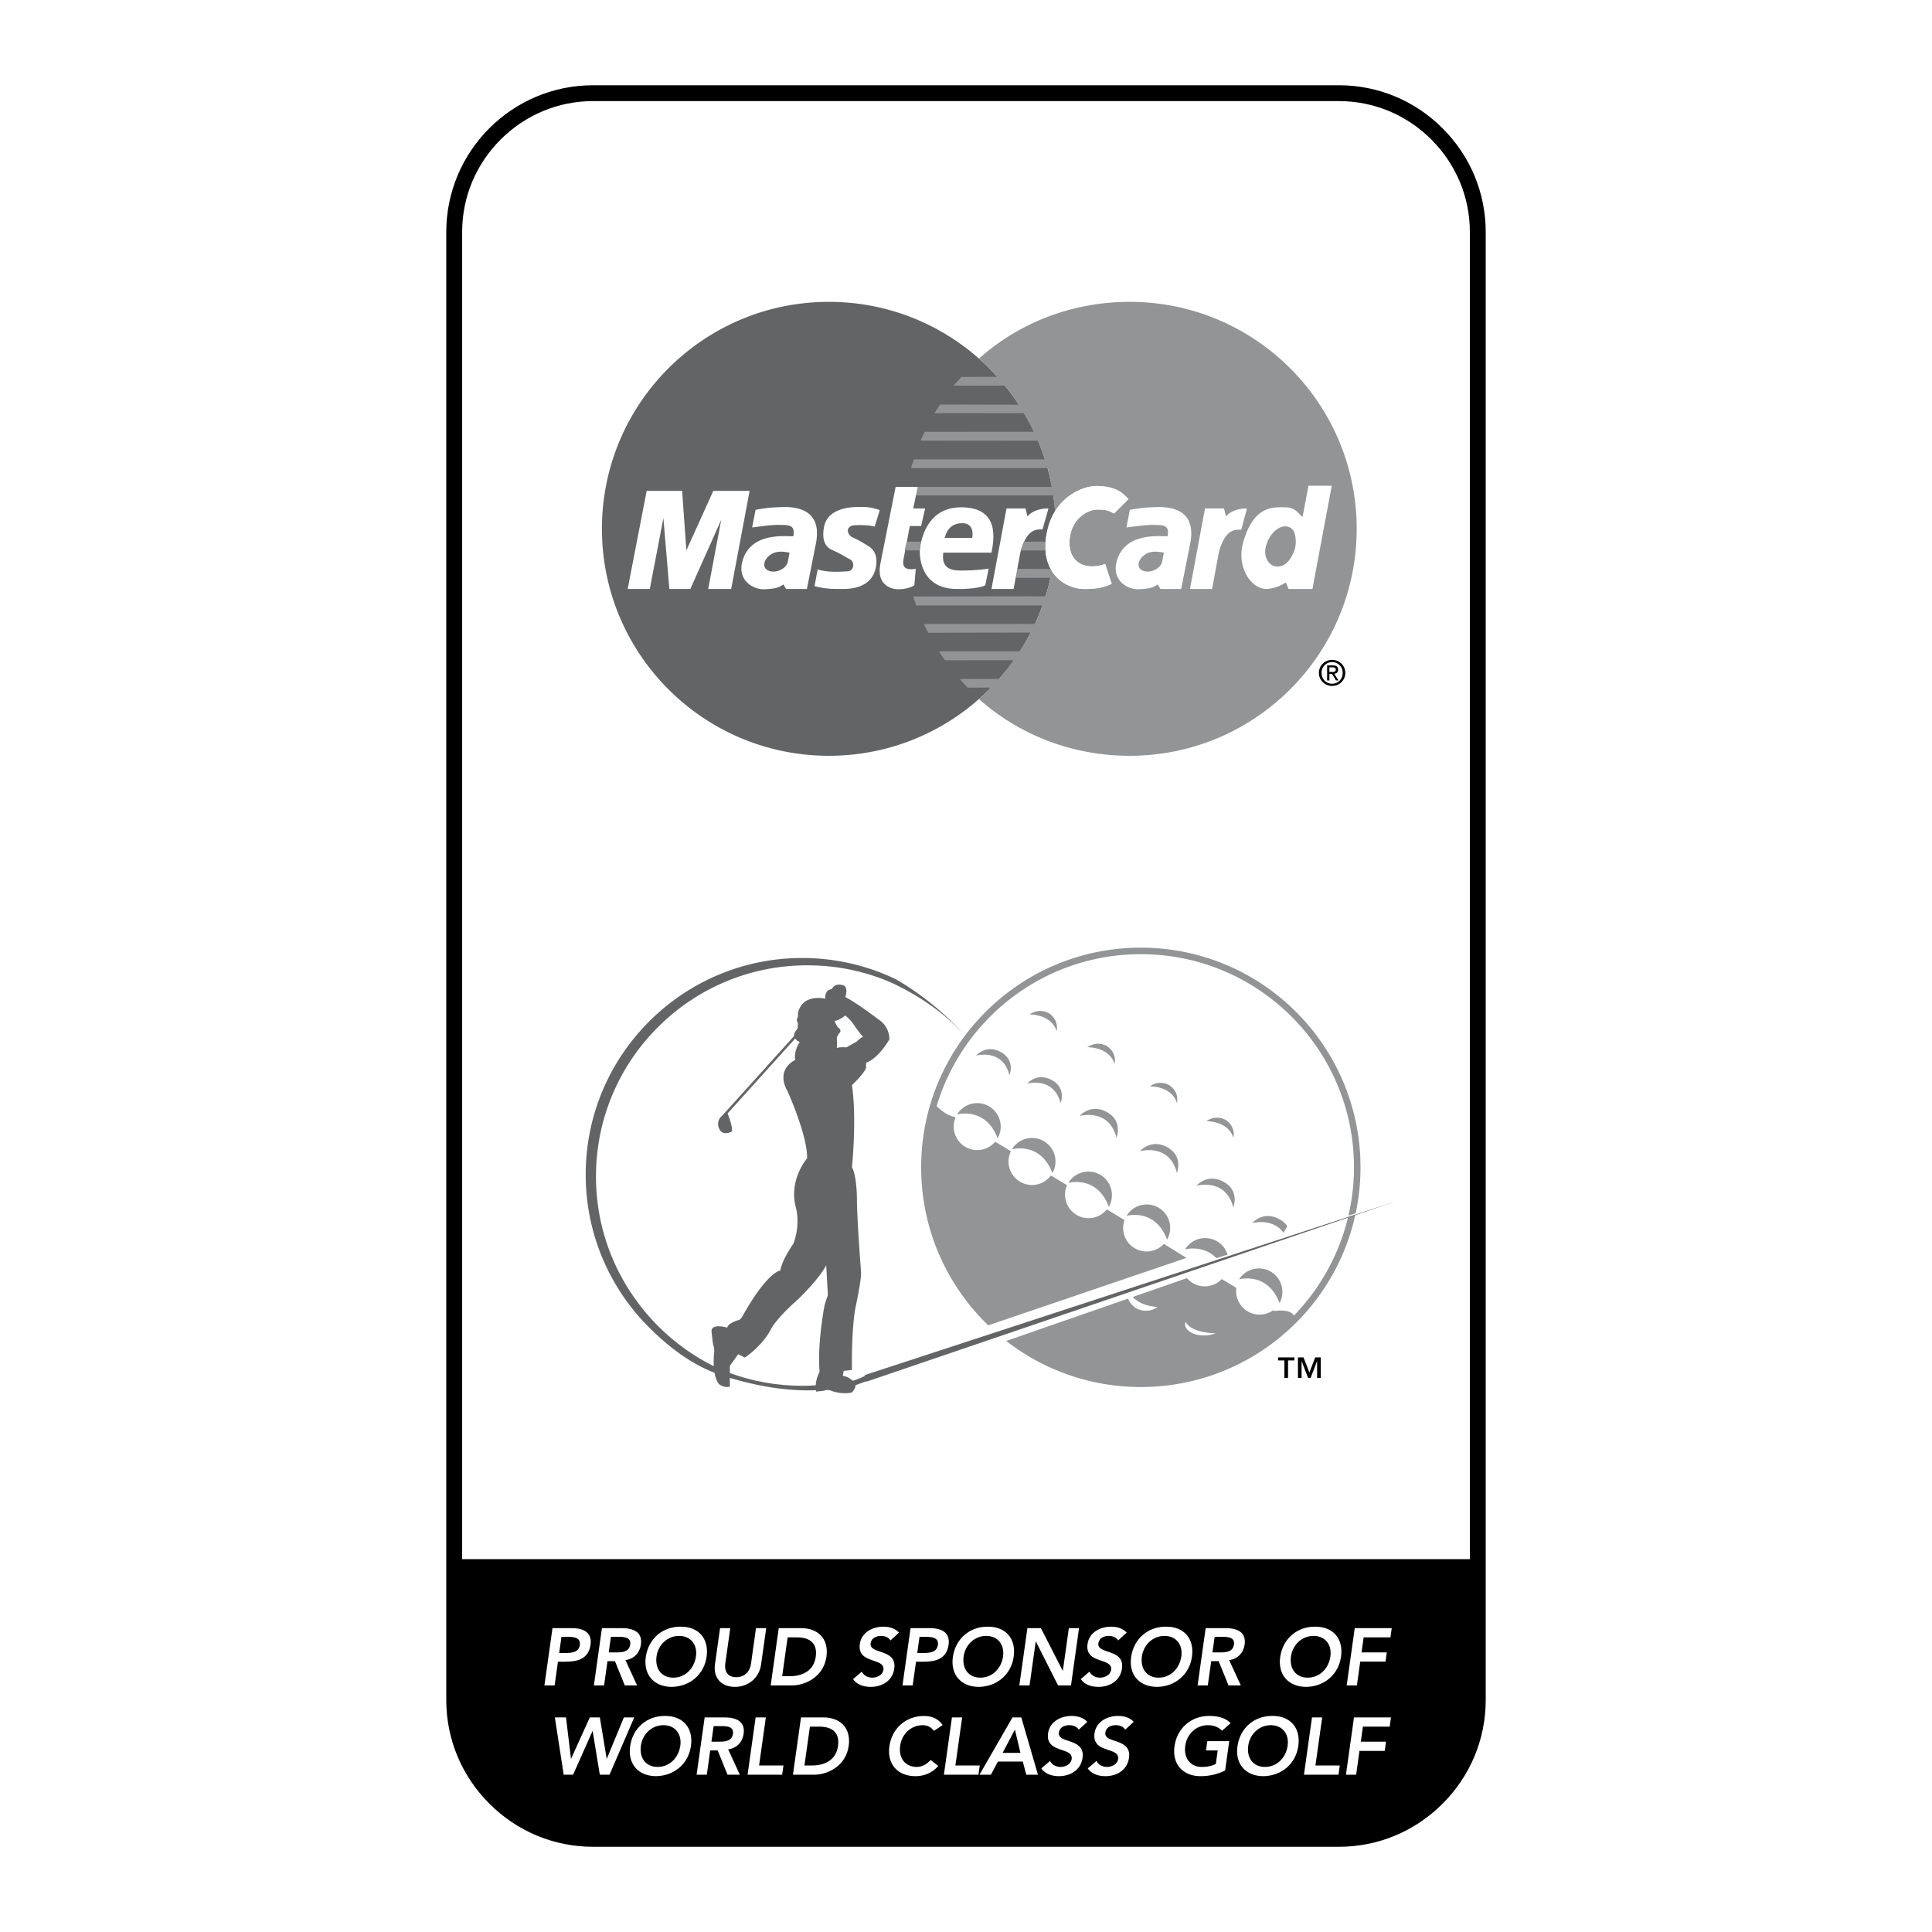 <svg xmlns="http://www.w3.org/2000/svg" width="2500" height="2500" viewBox="0 0 192.756 192.756"><g fill-rule="evenodd" clip-rule="evenodd"><path fill="#fff" d="M0 0h192.756v192.756H0V0z"/><path d="M143.93 12.806c-2.773-2.774-6.447-4.301-10.344-4.301H59.17c-8.076 0-14.646 6.57-14.646 14.646v146.456c0 3.898 1.528 7.572 4.301 10.346 2.774 2.773 6.448 4.301 10.345 4.301h74.416c3.896 0 7.57-1.527 10.344-4.301s4.301-6.447 4.301-10.346V23.15c-.001-3.897-1.528-7.57-4.301-10.344z"/><path d="M49.945 13.925c2.475-2.475 5.751-3.838 9.225-3.838h74.416c3.473 0 6.75 1.363 9.225 3.838 2.475 2.475 3.838 5.751 3.838 9.225v132.405H46.108V23.15c0-3.474 1.362-6.75 3.837-9.225z" fill="#fff"/><path d="M95.489 111.191s2.843-.812 4.041 2.375a2.32 2.32 0 0 0 .311-1.162 2.345 2.345 0 0 0-4.352-1.213zM102.965 113.535c-.852 0-1.596.453-2.006 1.133 0 0 2.844-.814 4.041 2.375a2.345 2.345 0 0 0-2.035-3.508zM108.596 116.887c-.852 0-1.596.453-2.008 1.133 0 0 2.846-.814 4.041 2.375a2.345 2.345 0 0 0-2.033-3.508zM114.406 120.17c-.852 0-1.596.455-2.006 1.133 0 0 2.844-.812 4.041 2.375a2.345 2.345 0 0 0-2.035-3.508zM120.24 123.525c-.852 0-1.596.453-2.008 1.131 0 0 1.793-.51 3.131.873l1.115-.357a2.345 2.345 0 0 0-2.238-1.647zM127.66 130.016a2.345 2.345 0 0 0-4.041-2.375s2.846-.815 4.041 2.375zM100.717 107.275s.648-1.555-.963-2.361c-1.43-.715-2.363.404-2.363.404s2.642-.746 3.326 1.957zM104.85 107.711c-1.43-.715-2.361.404-2.361.404s2.641-.746 3.326 1.957c-.001 0 .648-1.554-.965-2.361zM110.324 110.895c-1.578-.789-2.607.447-2.607.447s2.916-.824 3.67 2.16c0 0 .717-1.717-1.063-2.607zM116.354 114.406c-1.578-.789-2.609.447-2.609.447s2.918-.824 3.672 2.162c-.001.001.716-1.718-1.063-2.609zM119.371 118.303s2.916-.824 3.67 2.162c0 0 .717-1.719-1.062-2.607-1.579-.79-2.608.445-2.608.445zM128.055 122.979c.156-.23.283-.447.379-.645-.184-.273-.467-.535-.893-.748-1.578-.789-2.607.445-2.607.445s2.005-.564 3.121.948zM105.42 102.875s.299-1.088-.801-1.801c0 0-.93-.551-1.902.143 0 0 2.152-.067 2.703 1.658zM111.201 106.143s.297-1.086-.803-1.799c0 0-.928-.553-1.902.141 0-.001 2.154-.067 2.705 1.658zM117.422 110.043s.297-1.088-.803-1.799c0 0-.928-.553-1.902.141 0 0 2.154-.067 2.705 1.658zM123.057 113.52s.299-1.088-.801-1.801c0 0-.93-.551-1.902.143 0-.001 2.152-.067 2.703 1.658z" fill="#929496"/><path d="M129.086 131.264c-.363-.73-1.922-.461-1.922-.461l-.135-.082a2.335 2.335 0 0 1-1.357.438 2.345 2.345 0 0 1-2.344-2.346c0-.109.01-.215.025-.32l-1.455-.883a2.332 2.332 0 0 1-1.695.73c-.713 0-1.35-.32-1.781-.822l-5.412 1.883c.91 1.004 2.471.998 2.471.998-1.117.752-2.146.104-2.146.104-.426-.291-.656-.629-.777-.945l-12.166 4.229a21.82 21.82 0 0 0 13.43 4.596c10.479 0 19.238-7.354 21.402-17.182l-.727.24a21.271 21.271 0 0 1-5.411 9.823z" fill="#929496"/><path d="M119.135 133.086c-1.217-.494-.85-1.215-.85-1.215.568 1.16 2.996 1.154 2.996 1.154-1.117.446-2.146.061-2.146.061z" fill="#929496"/><path d="M118.285 131.871s-.367.721.85 1.215c0 0 1.029.385 2.146-.061 0 0-2.427.006-2.996-1.154zM106.998 127.104s1.031.648 2.146-.104c0 0-2.426.012-2.994-1.945 0 0-.369 1.215.848 2.049zM101.658 123.717s1.029.648 2.146-.104c0 0-2.426.012-2.996-1.945.001 0-.367 1.215.85 2.049zM96.369 119.707s1.03.648 2.147-.104c0 0-2.427.01-2.996-1.947 0 0-.368 1.215.849 2.051zM113.334 130.502s1.029.648 2.146-.104c0 0-1.561.006-2.471-.998l-.453.156c.122.317.352.655.778.946z" fill="#fff"/><path d="M98.596 132.229l19.783-6.73-2.26-1.393a2.334 2.334 0 0 1-1.719.754 2.346 2.346 0 0 1-2.344-2.344c0-.277.051-.541.139-.787l-1.764-1.07a2.343 2.343 0 0 1-3.973-2.408l-1.609-.975a2.344 2.344 0 0 1-4.229-1.391c0-.369.088-.717.24-1.027l-1.568-.951a2.344 2.344 0 0 1-3.962-2.402l-.156-.094c-.682-.113-1.364-.695-1.726-1.049 2.624-8.77 10.75-15.163 20.372-15.163 11.746 0 21.268 9.522 21.268 21.266 0 1.658-.197 3.27-.557 4.818l.725-.234c.314-1.479.482-3.012.482-4.584 0-12.104-9.812-21.917-21.918-21.917-12.104 0-21.916 9.813-21.916 21.917 0 6.189 2.567 11.777 6.692 15.764z" fill="#929496"/><path d="M106.15 125.055c.568 1.957 2.994 1.945 2.994 1.945-1.115.752-2.146.104-2.146.104-1.217-.834-.848-2.049-.848-2.049zM100.809 121.668c.57 1.957 2.996 1.945 2.996 1.945-1.117.752-2.146.104-2.146.104-1.218-.834-.85-2.049-.85-2.049zM95.52 117.656c.569 1.957 2.996 1.947 2.996 1.947-1.117.752-2.147.104-2.147.104-1.217-.836-.849-2.051-.849-2.051z" fill="#929496"/><path d="M86.313 137.18l-.062.117c-.009.004-.462.242-1.17.465-.015-.016-.422-.414-.992-.496l.083-.496.829-.084s-.083-3.729.332-6.133c0 0 .58-2.65.58-3.562 0 0-.415-5.387-.415-7.293 0 0 0-2.404-.497-3.232 0 0 .497-4.807 0-8.205 0 0 1.243-1.16 1.409-1.74v-.496s1.077-.25 2.32-2.32c0 0 .083-1.244-1.077-1.99 0 0-2.155-1.656-3.315-2.236 0 0 .332-.912-.166-1.16 0 0-.829-.332-1.16.33l-.415.166s-.331.332-.249.828c0 0-2.238-.58-2.735 1.41v.414s-.249.332 0 .58l-.036.57s-.425.484-.351.748l-7.178 7.955a1.03 1.03 0 0 0-.279 1.318c.012.033.099.25.339.359.199.09.442.078.721-.029a.182.182 0 0 0 .127-.043c.078-.07.237-.221-.362-1.84l6.746-7.477c.062.109.188.25.454.344 0 0-.637.932-.451 1.803 0 0-2.051.869-.746 3.17 0 0 1.989 4.412 1.927 6.65 0 0-1.865 2.113-1.119 4.91 0 0 .497 1.615-.249 3.605 0 0-1.119 1.553-1.305 2.672 0 0-1.243.062-3.729 4.475 0 0-.208.457-.477.477 0 0-1.078.332-1.078.746 0 0-1.657-.496-1.575.414 0 0 .083.83.166 1.326 0 0 .166.332.083.83 0 0-.066.584-.026 1.273-6.976-3.471-11.753-10.691-11.753-18.9a20.948 20.948 0 0 1 6.178-14.914 20.954 20.954 0 0 1 14.914-6.178c2.959 0 5.806.598 8.477 1.773 2.647 1.25 5.24 2.984 7.233 5.248-2.965-3.441-6.734-5.572-7.012-5.693a21.55 21.55 0 0 0-9.226-2.059c-11.905 0-21.589 9.684-21.589 21.588a21.455 21.455 0 0 0 6.323 15.268c1.918 1.916 4.08 3.578 6.53 4.527.077.43.212.844.449 1.133 0 0 .497.414 1.078.248v-.875c3.83 1.145 6.704 1.312 8.588 1.23.009.047.018.096.03.143l.746-.084s.414-.166.746 0c0 0 1.077.414 2.071.166 0 0 .363-.365.356-.725.612-.203 1.016-.406 1.15-.369l52.752-17.967-52.943 17.317z" fill="#636466"/><path d="M82.267 130.223s-.746 3.812-.498 6.629c0 0-.347.646-.388 1.361-.45.029-.901.049-1.352.049-2.5 0-4.929-.441-7.21-1.27v-.721l.829-1.16.663.332s1.823-1.16 2.734-3.066c0 0 .663-1.078 2.652-2.818 0 0 1.989-1.906 2.734-3.314l.166 2.984c.001 0-.247.662-.33.994zM83.273 101.869s.59-.123 1.057-.559c0 0 .419.342.637.621 0 0 .886 1.307 1.134 1.492 0 0-.404.234-.622.498 0 0-.839.449-1.025.574 0 0-.684-.062-.963.062 0 0 .031-.404 0-1.041 0 0 .155-.373.249-.436 0 0 .357-.279-.187-.621 0 .002-.264-.465-.28-.59z" fill="#fff"/><path d="M130.639 136.936l.578-1.506h.554v2.047h-.361v-1.665h-.01l-.642 1.665h-.248l-.641-1.665h-.01v1.665h-.363v-2.047h.557l.586 1.506zM129.139 135.729h-.631v1.748h-.363v-1.748h-.631v-.299h1.625v.299z"/><path d="M55.122 162.439h1.922c1.106 0 2.053.387 1.875 1.654-.202 1.438-1.312 1.697-2.524 1.697h-.727l-.333 2.365h-1.018l.805-5.716z" fill="#fff"/><path d="M56.405 164.918c.582 0 1.337-.031 1.446-.807.099-.703-.558-.801-1.107-.801h-.727l-.226 1.607h.614v.001z"/><path d="M60.055 162.439h1.986c1.099 0 2.083.355 1.902 1.639-.116.824-.677 1.43-1.542 1.551l1.163 2.527h-1.227l-.984-2.422h-.743l-.34 2.422h-1.018l.803-5.717z" fill="#fff"/><path d="M61.523 164.861c.574 0 1.25-.049 1.355-.791.095-.678-.524-.76-1.048-.76h-.88l-.218 1.551h.791z"/><path d="M67.875 162.293c1.79-.031 2.881 1.164 2.624 2.996-.251 1.785-1.679 2.98-3.468 3.012-1.761 0-2.853-1.193-2.602-2.979.258-1.834 1.685-3.029 3.446-3.029z" fill="#fff"/><path d="M67.168 167.381c1.187 0 2.098-.904 2.269-2.123.16-1.139-.496-2.043-1.684-2.043-1.179 0-2.089.904-2.25 2.043-.17 1.219.486 2.123 1.665 2.123z"/><path d="M75.936 166.057c-.194 1.381-1.309 2.244-2.617 2.244s-2.18-.863-1.986-2.244l.508-3.617h1.018l-.504 3.586c-.079.564.123 1.307 1.1 1.307.978 0 1.388-.742 1.468-1.307l.503-3.586h1.018l-.508 3.617zM77.695 162.439h2.253c1.502 0 2.778.92 2.505 2.857-.274 1.955-2.057 2.859-3.43 2.859h-2.132l.804-5.716z" fill="#fff"/><path d="M78.797 167.236c1.276 0 2.395-.549 2.59-1.939.195-1.389-.632-1.938-1.876-1.938h-.928l-.545 3.877h.759z"/><path d="M88.841 163.666c-.175-.307-.542-.451-.938-.451-.469 0-.967.209-1.04.734-.162 1.146 2.644.492 2.358 2.527-.172 1.229-1.225 1.824-2.348 1.824-.71 0-1.374-.217-1.765-.773l.872-.744c.197.381.594.598 1.047.598.468 0 1.038-.258 1.111-.783.176-1.252-2.639-.533-2.352-2.576.166-1.18 1.292-1.729 2.351-1.729.598 0 1.171.17 1.557.59l-.853.783zM90.846 162.439h1.922c1.106 0 2.053.387 1.875 1.654-.202 1.438-1.312 1.697-2.524 1.697h-.727l-.333 2.365h-1.018l.805-5.716z" fill="#fff"/><path d="M92.129 164.918c.582 0 1.337-.031 1.446-.807.099-.703-.558-.801-1.107-.801h-.726l-.227 1.607h.614v.001z"/><path d="M98.512 162.293c1.791-.031 2.883 1.164 2.625 2.996-.252 1.785-1.68 2.98-3.469 3.012-1.76 0-2.852-1.193-2.601-2.979.258-1.834 1.685-3.029 3.445-3.029z" fill="#fff"/><path d="M97.807 167.381c1.186 0 2.098-.904 2.268-2.123.16-1.139-.496-2.043-1.684-2.043-1.178 0-2.088.904-2.249 2.043-.171 1.219.484 2.123 1.665 2.123z"/><path fill="#fff" d="M102.504 162.439h1.348l2.173 4.249.014.015h-.016l.018-.015.598-4.249h1.017l-.804 5.717h-1.291l-2.211-4.385h-.016l-.617 4.385h-1.018l.805-5.717zM111.561 163.666c-.176-.307-.543-.451-.938-.451-.469 0-.967.209-1.041.734-.16 1.146 2.645.492 2.357 2.527-.172 1.229-1.225 1.824-2.348 1.824-.711 0-1.373-.217-1.764-.773l.871-.744c.197.381.594.598 1.047.598.469 0 1.037-.258 1.111-.783.176-1.252-2.639-.533-2.352-2.576.166-1.18 1.293-1.729 2.35-1.729.598 0 1.172.17 1.557.59l-.85.783zM116.299 162.293c1.789-.031 2.881 1.164 2.623 2.996-.25 1.785-1.678 2.98-3.467 3.012-1.76 0-2.854-1.193-2.602-2.979.258-1.834 1.686-3.029 3.446-3.029z"/><path d="M115.592 167.381c1.188 0 2.098-.904 2.27-2.123.16-1.139-.496-2.043-1.684-2.043-1.18 0-2.09.904-2.25 2.043-.172 1.219.486 2.123 1.664 2.123z"/><path d="M120.289 162.439h1.986c1.1 0 2.082.355 1.902 1.639-.115.824-.678 1.43-1.543 1.551l1.164 2.527h-1.229l-.982-2.422h-.744l-.34 2.422h-1.018l.804-5.717z" fill="#fff"/><path d="M121.758 164.861c.574 0 1.25-.049 1.355-.791.094-.678-.523-.76-1.049-.76h-.879l-.219 1.551h.792z"/><path d="M131.172 162.293c1.789-.031 2.881 1.164 2.623 2.996-.25 1.785-1.678 2.98-3.467 3.012-1.76 0-2.854-1.193-2.602-2.979.258-1.834 1.686-3.029 3.446-3.029z" fill="#fff"/><path d="M130.465 167.381c1.188 0 2.098-.904 2.27-2.123.16-1.139-.496-2.043-1.684-2.043-1.18 0-2.09.904-2.25 2.043-.172 1.219.484 2.123 1.664 2.123z"/><path fill="#fff" d="M135.162 162.439h3.692l-.129.92h-2.674l-.211 1.502h2.519l-.129.92h-2.519l-.334 2.375h-1.018l.803-5.717zM55.356 171.346h1.115l.495 4.117h.016l1.863-4.117h1.002l.681 4.117h.016l1.701-4.117h1.034l-2.467 5.716h-.969l-.713-4.353h-.016l-1.936 4.353h-.937l-.885-5.716zM66.313 171.199c1.79-.031 2.881 1.164 2.624 2.996-.25 1.785-1.678 2.98-3.467 3.014-1.761 0-2.853-1.195-2.602-2.98.257-1.834 1.685-3.03 3.445-3.03z"/><path d="M65.606 176.287c1.187 0 2.097-.904 2.269-2.123.16-1.139-.497-2.043-1.684-2.043-1.179 0-2.089.904-2.25 2.043-.17 1.219.486 2.123 1.665 2.123z"/><path d="M70.304 171.346h1.987c1.098 0 2.082.355 1.901 1.639-.115.824-.677 1.43-1.542 1.551l1.163 2.527h-1.228l-.984-2.422h-.743l-.34 2.422H69.5l.804-5.717z" fill="#fff"/><path d="M71.772 173.768c.574 0 1.25-.049 1.354-.791.096-.678-.523-.76-1.048-.76h-.88l-.218 1.551h.792z"/><path fill="#fff" d="M75.39 171.346h1.018l-.674 4.797h2.431l-.13.919h-3.449l.804-5.716zM79.916 171.346h2.253c1.502 0 2.778.92 2.505 2.857-.274 1.955-2.057 2.859-3.43 2.859h-2.132l.804-5.716z"/><path d="M81.019 176.143c1.276 0 2.395-.549 2.59-1.939.195-1.389-.632-1.938-1.876-1.938h-.928l-.545 3.877h.759z"/><path d="M93.183 172.686c-.357-.443-.728-.564-1.124-.564-1.18 0-2.09.904-2.25 2.043-.171 1.219.485 2.123 1.665 2.123.46 0 .934-.209 1.381-.693l.756.598c-.617.709-1.435 1.018-2.275 1.018-1.76 0-2.853-1.195-2.602-2.98.257-1.834 1.685-3.029 3.446-3.029.775 0 1.402.25 1.876.904l-.873.58zM94.976 171.346h1.018l-.674 4.797h2.43l-.129.919h-3.448l.803-5.716zM101.016 171.346h.879l1.66 5.716h-1.162l-.35-1.308h-2.481l-.699 1.308h-1.138l3.291-5.716z" fill="#fff"/><path d="M101.811 174.883l-.555-2.326-1.223 2.326h1.778z"/><path d="M107.625 172.572c-.176-.307-.543-.451-.938-.451-.469 0-.967.209-1.041.734-.16 1.146 2.645.492 2.359 2.527-.174 1.227-1.227 1.826-2.35 1.826-.709 0-1.373-.219-1.764-.775l.871-.744c.197.381.596.598 1.047.598.469 0 1.037-.258 1.111-.783.176-1.252-2.639-.533-2.352-2.576.166-1.18 1.293-1.729 2.352-1.729.598 0 1.17.17 1.557.59l-.852.783zM112.26 172.572c-.176-.307-.543-.451-.938-.451-.469 0-.967.209-1.041.734-.16 1.146 2.645.492 2.359 2.527-.174 1.227-1.227 1.826-2.35 1.826-.709 0-1.373-.219-1.764-.775l.871-.744c.197.381.596.598 1.047.598.469 0 1.037-.258 1.111-.783.176-1.252-2.639-.533-2.352-2.576.166-1.18 1.293-1.729 2.352-1.729.598 0 1.17.17 1.557.59l-.852.783zM122.229 176.643a5.442 5.442 0 0 1-2.445.566c-1.762 0-2.854-1.195-2.602-2.98.256-1.834 1.684-3.029 3.445-3.029.871 0 1.629.186 2.152.719l-.857.76c-.314-.355-.844-.557-1.416-.557-1.18 0-2.09.904-2.25 2.043-.172 1.219.484 2.123 1.664 2.123.518 0 .998-.096 1.383-.299l.189-1.348h-1.172l.131-.922h2.188l-.41 2.924zM126.908 171.199c1.789-.031 2.881 1.164 2.623 2.996-.25 1.785-1.678 2.98-3.467 3.014-1.762 0-2.854-1.195-2.602-2.98.257-1.834 1.684-3.03 3.446-3.03z" fill="#fff"/><path d="M126.201 176.287c1.188 0 2.098-.904 2.268-2.123.16-1.139-.496-2.043-1.682-2.043-1.18 0-2.09.904-2.25 2.043-.172 1.219.484 2.123 1.664 2.123z"/><path fill="#fff" d="M130.898 171.346h1.018l-.674 4.797h2.43l-.129.919h-3.447l.802-5.716zM135.088 171.346h3.689l-.129.92h-2.671l-.211 1.502h2.519l-.131.92h-2.519l-.332 2.374h-1.018l.803-5.716z"/><path d="M104.578 52.593a6.008 6.008 0 0 1 .689-1.592c-.898-11.683-10.655-20.885-22.568-20.885-12.506 0-22.644 10.138-22.644 22.644s10.138 22.645 22.644 22.645c11.066 0 20.271-7.941 22.246-18.434-.64-1.019-.888-2.476-.367-4.378z" fill="#636466"/><path d="M112.713 30.116c-5.771 0-11.041 2.099-15.041 5.655.635.591 1.271 1.16 1.848 1.829l-3.591.004c-.242.284-.558.575-.787.871l5.124-.004c.465.604.963 1.252 1.369 1.904l-7.84-.017c-.177.284-.388.572-.553.865l8.926-.003c.34.602.693 1.22.98 1.855l-10.887.003c-.131.291-.296.584-.416.881l11.717.01c.246.614.488 1.221.686 1.86l-13.065.002c-.087.287-.21.576-.288.868l13.63-.003c.166.625.287 1.239.402 1.884l-13.363-.003-.178.853 13.701-.001c.072.523.131 1.052.172 1.586.004-.005.006-.01.008-.015 1.146-1.845 3.066-2.555 4.289-2.51 1.811.067 2.463.679 3.027 1.302l-1.443 1.443c-.564-.34-.961-.396-1.697-.396-.734 0-2.375.703-2.688 2.688-.367 2.348 1.246 3.508 3.508 2.744l.65 1.98c-.734.34-1.471.51-2.688.51-1.236 0-2.529-.595-3.281-1.79-.041-.064-.074-.137-.113-.206l-3.342-.009-.154.898h3.477a23.424 23.424 0 0 1-.492 1.838l-13.211.018c.09.301.206.599.307.895l12.586.002c-.219.641-.484 1.228-.756 1.841l-11.066.01c.129.293.284.583.425.869l10.221-.018c-.312.636-.713 1.275-1.08 1.875l-8.063-.004c.185.303.397.602.595.896l6.845-.007c-.432.641-.957 1.278-1.449 1.869l-3.911.006c.189.226.398.452.776.861l2.318-.006c-.365.396-.785.778-1.178 1.147l-.014-.004c3.998 3.554 9.277 5.662 15.047 5.662 12.506 0 22.645-10.139 22.645-22.645s-10.138-22.643-22.644-22.643z" fill="#929496"/><path d="M87.265 52.537l.509-1.641c-1.047-.396-1.867-.311-2.178-.311s-2.96-.033-3.367 1.923c-.311 1.5.238 2.121.764 2.348.849.368 1.331.708 1.783.934.56.28.457 1.216-.284 1.216-.339 0-1.811.17-2.914-.198l-.311 1.669c1.019.283 1.838.283 2.603.283.537 0 3.168.142 3.536-2.292.18-1.187-.34-1.726-.764-1.979a12.647 12.647 0 0 0-1.584-.878c-.453-.197-.792-.961.028-1.188.509-.055 1.556-.055 2.179.114zM72.95 58.761l1.839-9.788h-3.622l-2.688 5.941-.424-5.941h-3.536l-1.895 9.788h2.206l1.358-7.073.594 7.073h2.093l3.084-6.903-1.301 6.903h2.292zM75.382 50.868l-.34 1.754c.538-.056 1.981-.283 2.745-.254.764.028 1.613-.085 1.358 1.131-.566.057-4.526-.565-5.148 2.829-.255 1.67 1.188 2.518 2.319 2.462 1.131-.057 1.442-.198 1.839-.481l.283.453h2.065l.877-4.413c.227-1.104.593-3.763-3.112-3.763-.679.028-1.442-.001-2.886.282z" fill="#fff"/><path d="M78.777 55.14c-.368-.057-1.188-.283-1.896.198-.707.481-.905 1.33-.169 1.613.708.272 1.753-.197 1.896-.934l.169-.877z" fill="#636466"/><path d="M118.723 58.761l1.5-8.035h1.896l.197.792c.34-.396.99-.792 2.094-.792l-.566 2.122c-.537 0-1.584-.169-2.234 2.235l-.68 3.678h-2.207zM129.955 51.575c-.426-.311-.68-.961-1.727-.961-1.215 0-3.111-.227-4.186 3.451-.719 2.458.734 4.697 2.318 4.697.736-.028 1.471-.34 1.924-.65l.283.65h2.377l1.924-10.298h-2.32l-.593 3.111z" fill="#fff"/><path d="M129.162 54.885c.227-.735.104-1.654-.141-1.98-.68-.905-2.24-.189-2.717 1.584-.311 1.159.369 2.037 1.133 2.037.821 0 1.329-.651 1.725-1.641z" fill="#929496"/><path d="M112.725 50.868l-.338 1.754c.537-.056 1.98-.283 2.744-.254s1.611-.085 1.357 1.131c-.566.057-4.527-.565-5.148 2.829-.254 1.67 1.188 2.518 2.32 2.462 1.131-.057 1.441-.198 1.838-.481l.283.453h2.064l.877-4.413c.227-1.104.594-3.763-3.111-3.763-.679.028-1.443-.001-2.886.282z" fill="#fff"/><path d="M116.121 55.14c-.369-.057-1.189-.283-1.896.198s-.904 1.33-.17 1.613c.709.272 1.754-.197 1.896-.934l.17-.877z" fill="#929496"/><path d="M132.908 65.836c-.715 0-1.32.55-1.32 1.297 0 .753.605 1.303 1.32 1.303.709 0 1.314-.55 1.314-1.303.001-.746-.605-1.297-1.314-1.297z"/><path d="M132.908 68.22c-.594 0-1.059-.46-1.059-1.086 0-.616.465-1.08 1.059-1.08.588 0 1.053.464 1.053 1.08 0 .625-.465 1.086-1.053 1.086z" fill="#fff"/><path d="M133.508 66.813c0-.296-.176-.427-.531-.427h-.57v1.5h.227v-.65h.262l.396.65h.254l-.426-.66c.218-.028.388-.144.388-.413z"/><path d="M132.633 67.043v-.463h.311c.158 0 .326.034.326.22 0 .23-.172.244-.363.244h-.274v-.001zM98.92 58.761l1.5-8.035h1.895l.197.792c.34-.396.992-.792 2.096-.792l-.596 2.093c-.537 0-1.555-.141-2.205 2.263l-.68 3.678H98.92v.001zM89.358 48.577h2.207l-.453 2.15H92.3l-.396 1.754h-1.131l-.623 3.282c-.113.623-.056 1.188 1.217.99l-.142 1.641c-.481.311-1.131.396-1.641.396s-2.179-.312-1.754-2.518l1.528-7.695zM98.92 55.14c.254-1.302.85-4.526-3.027-4.526-3.564 0-4.018 3.536-4.102 4.045-.084.51-.142 4.103 3.677 4.103.934.028 2.292-.085 2.831-.368l.338-1.669c-.338.085-1.611.198-2.49.198-.876 0-2.291.057-2.036-1.782h4.809v-.001z" fill="#fff"/><path d="M94.252 53.669h2.745c.142-.792-.113-1.471-.99-1.471-.878 0-1.5.453-1.755 1.471z" fill="#636466"/><path d="M104.32 54.039l-2.143.003a4.344 4.344 0 0 0-.324.876l2.463.005a6.227 6.227 0 0 1 .004-.884zM91.912 54.042h-1.455l-.202.875h1.536c-.028-.117.008-.642.121-.875z" fill="#929496"/><path d="M109.443 50.84c.736 0 1.133.056 1.697.396l1.443-1.443c-.564-.623-1.217-1.234-3.027-1.302-1.223-.045-3.143.665-4.289 2.51-.002.005-.004.01-.008.015a6.017 6.017 0 0 0-.682 1.577 7.924 7.924 0 0 0-.258 1.446 6.227 6.227 0 0 0-.004.884 4.42 4.42 0 0 0 .516 1.842c.039.069.072.141.113.206.752 1.195 2.045 1.79 3.281 1.79 1.217 0 1.953-.17 2.688-.51l-.65-1.98c-2.262.764-3.875-.396-3.508-2.744.313-1.985 1.954-2.687 2.688-2.687z" fill="#fff"/></g></svg>